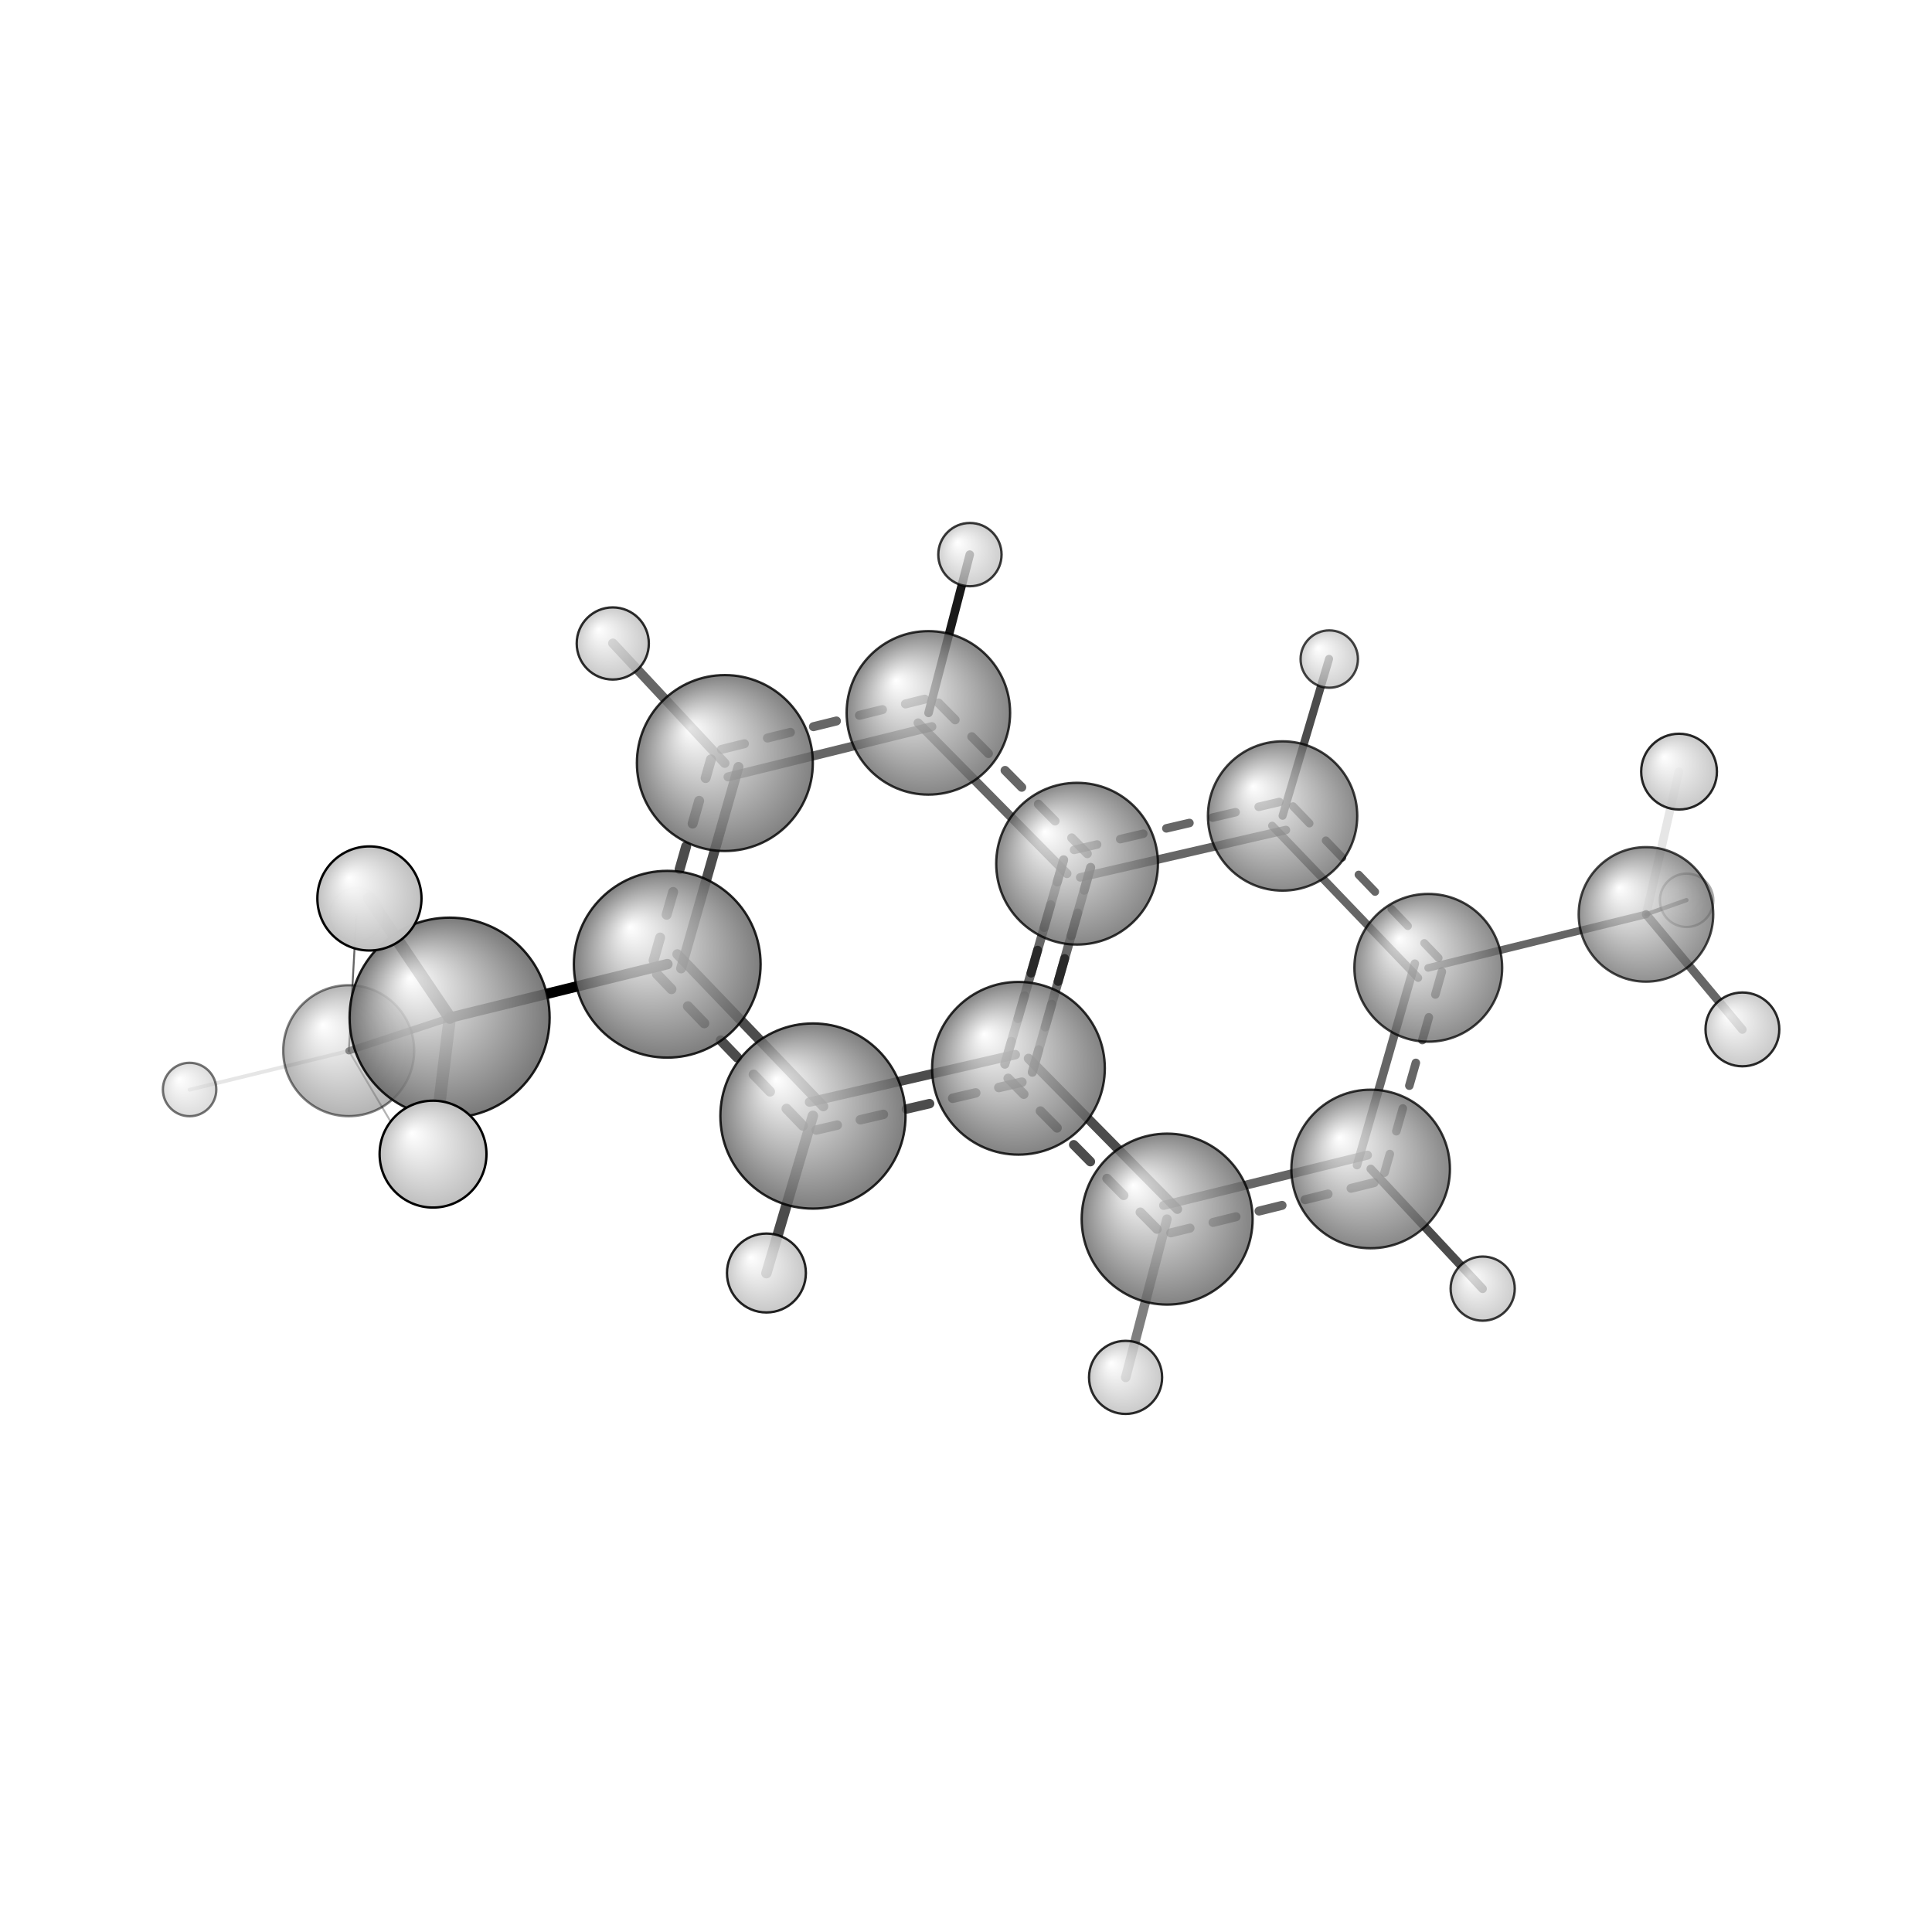 <?xml version="1.0"?>
<svg version="1.1" id="topsvg"
xmlns="http://www.w3.org/2000/svg" xmlns:xlink="http://www.w3.org/1999/xlink"
xmlns:cml="http://www.xml-cml.org/schema" x="0" y="0" width="1024px" height="1024px" viewBox="0 0 100 100">
<title>10942881 - Open Babel Depiction</title>
<rect x="0" y="0" width="100" height="100" fill="white"/>
<defs>
<radialGradient id='radialffffff666666' cx='50%' cy='50%' r='50%' fx='30%' fy='30%'>
  <stop offset=' 0%' stop-color="rgb(255,255,255)"  stop-opacity='1.0'/>
  <stop offset='100%' stop-color="rgb(102,102,102)"  stop-opacity ='1.0'/>
</radialGradient>
<radialGradient id='radialffffffbfbfbf' cx='50%' cy='50%' r='50%' fx='30%' fy='30%'>
  <stop offset=' 0%' stop-color="rgb(255,255,255)"  stop-opacity='1.0'/>
  <stop offset='100%' stop-color="rgb(191,191,191)"  stop-opacity ='1.0'/>
</radialGradient>
</defs>
<g transform="translate(0,0)">
<svg width="100" height="100" x="0" y="0" viewBox="0 0 407.612 253.591"
font-family="sans-serif" stroke="rgb(0,0,0)" stroke-width="2"  stroke-linecap="round">
<line x1="140.8" y1="126.4" x2="94.9" y2="137.7" opacity="1.0" stroke="rgb(0,0,0)"  stroke-width="2.2"/>
<line x1="171.5" y1="158.4" x2="161.7" y2="191.6" opacity="0.7" stroke="rgb(0,0,0)"  stroke-width="2.2"/>
<line x1="94.9" y1="137.7" x2="73.6" y2="144.7" opacity="0.7" stroke="rgb(0,0,0)"  stroke-width="1.5"/>
<line x1="94.9" y1="137.7" x2="91.4" y2="166.5" opacity="0.5" stroke="rgb(0,0,0)"  stroke-width="2.6"/>
<line x1="94.9" y1="137.7" x2="77.9" y2="112.5" opacity="0.9" stroke="rgb(0,0,0)"  stroke-width="2.6"/>
<line x1="195.9" y1="73.4" x2="204.6" y2="40.0" opacity="0.9" stroke="rgb(0,0,0)"  stroke-width="1.8"/>
<line x1="152.9" y1="84.0" x2="129.3" y2="58.7" opacity="0.6" stroke="rgb(0,0,0)"  stroke-width="2.0"/>
<line x1="270.6" y1="95.1" x2="280.4" y2="62.0" opacity="0.7" stroke="rgb(0,0,0)"  stroke-width="1.7"/>
<line x1="301.3" y1="127.2" x2="347.3" y2="115.9" opacity="0.6" stroke="rgb(0,0,0)"  stroke-width="1.6"/>
<line x1="246.2" y1="180.2" x2="237.5" y2="213.6" opacity="0.5" stroke="rgb(0,0,0)"  stroke-width="2.0"/>
<line x1="289.2" y1="169.6" x2="312.8" y2="194.9" opacity="0.7" stroke="rgb(0,0,0)"  stroke-width="1.8"/>
<line x1="73.6" y1="144.7" x2="75.2" y2="115.9" opacity="0.6" stroke="rgb(0,0,0)"  stroke-width="0.4"/>
<line x1="73.6" y1="144.7" x2="40.0" y2="152.9" opacity="0.1" stroke="rgb(0,0,0)"  stroke-width="0.8"/>
<line x1="73.6" y1="144.7" x2="88.9" y2="170.6" opacity="0.3" stroke="rgb(0,0,0)"  stroke-width="0.4"/>
<line x1="347.3" y1="115.9" x2="354.2" y2="85.8" opacity="0.1" stroke="rgb(0,0,0)"  stroke-width="1.8"/>
<line x1="347.3" y1="115.9" x2="367.6" y2="140.2" opacity="0.6" stroke="rgb(0,0,0)"  stroke-width="1.8"/>
<line x1="347.3" y1="115.9" x2="355.8" y2="112.9" opacity="0.6" stroke="rgb(0,0,0)"  stroke-width="0.9"/>
<line x1="214.2" y1="145.5" x2="170.8" y2="155.5" opacity="0.7" stroke="rgb(0,0,0)"  stroke-width="2.0"/>
<line x1="215.6" y1="151.3" x2="172.2" y2="161.4" opacity="0.7" stroke="rgb(0,0,0)"  stroke-width="2.0" stroke-dasharray="5.0,5.0"/>
<line x1="173.7" y1="156.4" x2="142.9" y2="124.3" opacity="0.7" stroke="rgb(0,0,0)"  stroke-width="2.1"/>
<line x1="169.4" y1="160.5" x2="138.6" y2="128.5" opacity="0.7" stroke="rgb(0,0,0)"  stroke-width="2.1" stroke-dasharray="5.0,5.0"/>
<line x1="143.7" y1="127.3" x2="155.8" y2="84.8" opacity="0.7" stroke="rgb(0,0,0)"  stroke-width="2.1"/>
<line x1="137.9" y1="125.6" x2="150.0" y2="83.2" opacity="0.7" stroke="rgb(0,0,0)"  stroke-width="2.1" stroke-dasharray="5.0,5.0"/>
<line x1="153.6" y1="86.9" x2="196.6" y2="76.3" opacity="0.6" stroke="rgb(0,0,0)"  stroke-width="1.9"/>
<line x1="152.2" y1="81.1" x2="195.1" y2="70.5" opacity="0.6" stroke="rgb(0,0,0)"  stroke-width="1.9" stroke-dasharray="5.0,5.0"/>
<line x1="193.7" y1="75.5" x2="225.1" y2="107.3" opacity="0.6" stroke="rgb(0,0,0)"  stroke-width="1.9"/>
<line x1="198.0" y1="71.3" x2="229.4" y2="103.1" opacity="0.6" stroke="rgb(0,0,0)"  stroke-width="1.9" stroke-dasharray="5.0,5.0"/>
<line x1="224.4" y1="104.4" x2="212.0" y2="147.5" opacity="0.6" stroke="rgb(0,0,0)"  stroke-width="1.9"/>
<line x1="230.1" y1="106.0" x2="217.8" y2="149.2" opacity="0.6" stroke="rgb(0,0,0)"  stroke-width="1.9" stroke-dasharray="5.0,5.0"/>
<line x1="217.8" y1="149.2" x2="230.1" y2="106.0" opacity="0.6" stroke="rgb(0,0,0)"  stroke-width="1.9"/>
<line x1="212.0" y1="147.5" x2="224.4" y2="104.4" opacity="0.6" stroke="rgb(0,0,0)"  stroke-width="1.9" stroke-dasharray="5.0,5.0"/>
<line x1="227.9" y1="108.1" x2="271.3" y2="98.1" opacity="0.6" stroke="rgb(0,0,0)"  stroke-width="1.8"/>
<line x1="226.6" y1="102.3" x2="269.9" y2="92.2" opacity="0.6" stroke="rgb(0,0,0)"  stroke-width="1.8" stroke-dasharray="5.0,5.0"/>
<line x1="268.4" y1="97.2" x2="299.2" y2="129.3" opacity="0.6" stroke="rgb(0,0,0)"  stroke-width="1.7"/>
<line x1="272.8" y1="93.1" x2="303.5" y2="125.1" opacity="0.6" stroke="rgb(0,0,0)"  stroke-width="1.7" stroke-dasharray="5.0,5.0"/>
<line x1="298.5" y1="126.3" x2="286.3" y2="168.8" opacity="0.6" stroke="rgb(0,0,0)"  stroke-width="1.8"/>
<line x1="304.2" y1="128.0" x2="292.1" y2="170.4" opacity="0.6" stroke="rgb(0,0,0)"  stroke-width="1.8" stroke-dasharray="5.0,5.0"/>
<line x1="288.5" y1="166.7" x2="245.5" y2="177.3" opacity="0.6" stroke="rgb(0,0,0)"  stroke-width="1.9"/>
<line x1="289.9" y1="172.5" x2="247.0" y2="183.1" opacity="0.6" stroke="rgb(0,0,0)"  stroke-width="1.9" stroke-dasharray="5.0,5.0"/>
<line x1="248.4" y1="178.1" x2="217.0" y2="146.3" opacity="0.7" stroke="rgb(0,0,0)"  stroke-width="2.0"/>
<line x1="244.1" y1="182.3" x2="212.7" y2="150.5" opacity="0.7" stroke="rgb(0,0,0)"  stroke-width="2.0" stroke-dasharray="5.0,5.0"/>
<circle cx="75.249" cy="115.95" r="5.636" opacity="0.2" style="stroke:black;stroke-width:0.5;fill:url(#radialffffffbfbfbf)"/>
<circle cx="88.855" cy="170.596" r="5.636" opacity="0.2" style="stroke:black;stroke-width:0.5;fill:url(#radialffffffbfbfbf)"/>
<circle cx="355.839" cy="112.933" r="5.636" opacity="0.323" style="stroke:black;stroke-width:0.5;fill:url(#radialffffffbfbfbf)"/>
<circle cx="73.569" cy="144.663" r="13.818" opacity="0.489" style="stroke:black;stroke-width:0.5;fill:url(#radialffffff666666)"/>
<circle cx="40" cy="152.854" r="5.636" opacity="0.541" style="stroke:black;stroke-width:0.5;fill:url(#radialffffffbfbfbf)"/>
<circle cx="347.261" cy="115.908" r="14.194" opacity="0.717" style="stroke:black;stroke-width:0.5;fill:url(#radialffffff666666)"/>
<circle cx="280.446" cy="62.038" r="6.051" opacity="0.733" style="stroke:black;stroke-width:0.5;fill:url(#radialffffffbfbfbf)"/>
<circle cx="301.336" cy="127.176" r="15.591" opacity="0.751" style="stroke:black;stroke-width:0.5;fill:url(#radialffffff666666)"/>
<circle cx="270.601" cy="95.143" r="15.753" opacity="0.755" style="stroke:black;stroke-width:0.5;fill:url(#radialffffff666666)"/>
<circle cx="204.633" cy="40" r="6.676" opacity="0.77" style="stroke:black;stroke-width:0.5;fill:url(#radialffffffbfbfbf)"/>
<circle cx="312.816" cy="194.862" r="6.767" opacity="0.775" style="stroke:black;stroke-width:0.5;fill:url(#radialffffffbfbfbf)"/>
<circle cx="289.181" cy="169.619" r="16.728" opacity="0.778" style="stroke:black;stroke-width:0.5;fill:url(#radialffffff666666)"/>
<circle cx="227.241" cy="105.211" r="17.064" opacity="0.786" style="stroke:black;stroke-width:0.5;fill:url(#radialffffff666666)"/>
<circle cx="195.867" cy="73.391" r="17.249" opacity="0.79" style="stroke:black;stroke-width:0.5;fill:url(#radialffffff666666)"/>
<circle cx="246.244" cy="180.199" r="18.035" opacity="0.808" style="stroke:black;stroke-width:0.5;fill:url(#radialffffff666666)"/>
<circle cx="214.876" cy="148.374" r="18.224" opacity="0.812" style="stroke:black;stroke-width:0.5;fill:url(#radialffffff666666)"/>
<circle cx="152.93" cy="83.978" r="18.561" opacity="0.82" style="stroke:black;stroke-width:0.5;fill:url(#radialffffff666666)"/>
<circle cx="129.282" cy="58.748" r="7.611" opacity="0.822" style="stroke:black;stroke-width:0.5;fill:url(#radialffffffbfbfbf)"/>
<circle cx="237.471" cy="213.591" r="7.711" opacity="0.827" style="stroke:black;stroke-width:0.5;fill:url(#radialffffffbfbfbf)"/>
<circle cx="367.612" cy="140.171" r="7.786" opacity="0.831" style="stroke:black;stroke-width:0.5;fill:url(#radialffffffbfbfbf)"/>
<circle cx="171.516" cy="158.448" r="19.535" opacity="0.841" style="stroke:black;stroke-width:0.5;fill:url(#radialffffff666666)"/>
<circle cx="354.245" cy="85.785" r="7.993" opacity="0.842" style="stroke:black;stroke-width:0.5;fill:url(#radialffffffbfbfbf)"/>
<circle cx="140.772" cy="126.425" r="19.703" opacity="0.844" style="stroke:black;stroke-width:0.5;fill:url(#radialffffff666666)"/>
<circle cx="161.7" cy="191.568" r="8.325" opacity="0.859" style="stroke:black;stroke-width:0.5;fill:url(#radialffffffbfbfbf)"/>
<circle cx="94.857" cy="137.695" r="21.103" opacity="0.874" style="stroke:black;stroke-width:0.5;fill:url(#radialffffff666666)"/>
<circle cx="77.941" cy="112.545" r="10.984" opacity="0.987" style="stroke:black;stroke-width:0.5;fill:url(#radialffffffbfbfbf)"/>
<circle cx="91.36" cy="166.485" r="11.273" opacity="1" style="stroke:black;stroke-width:0.5;fill:url(#radialffffffbfbfbf)"/>
</svg>
</g>
</svg>
